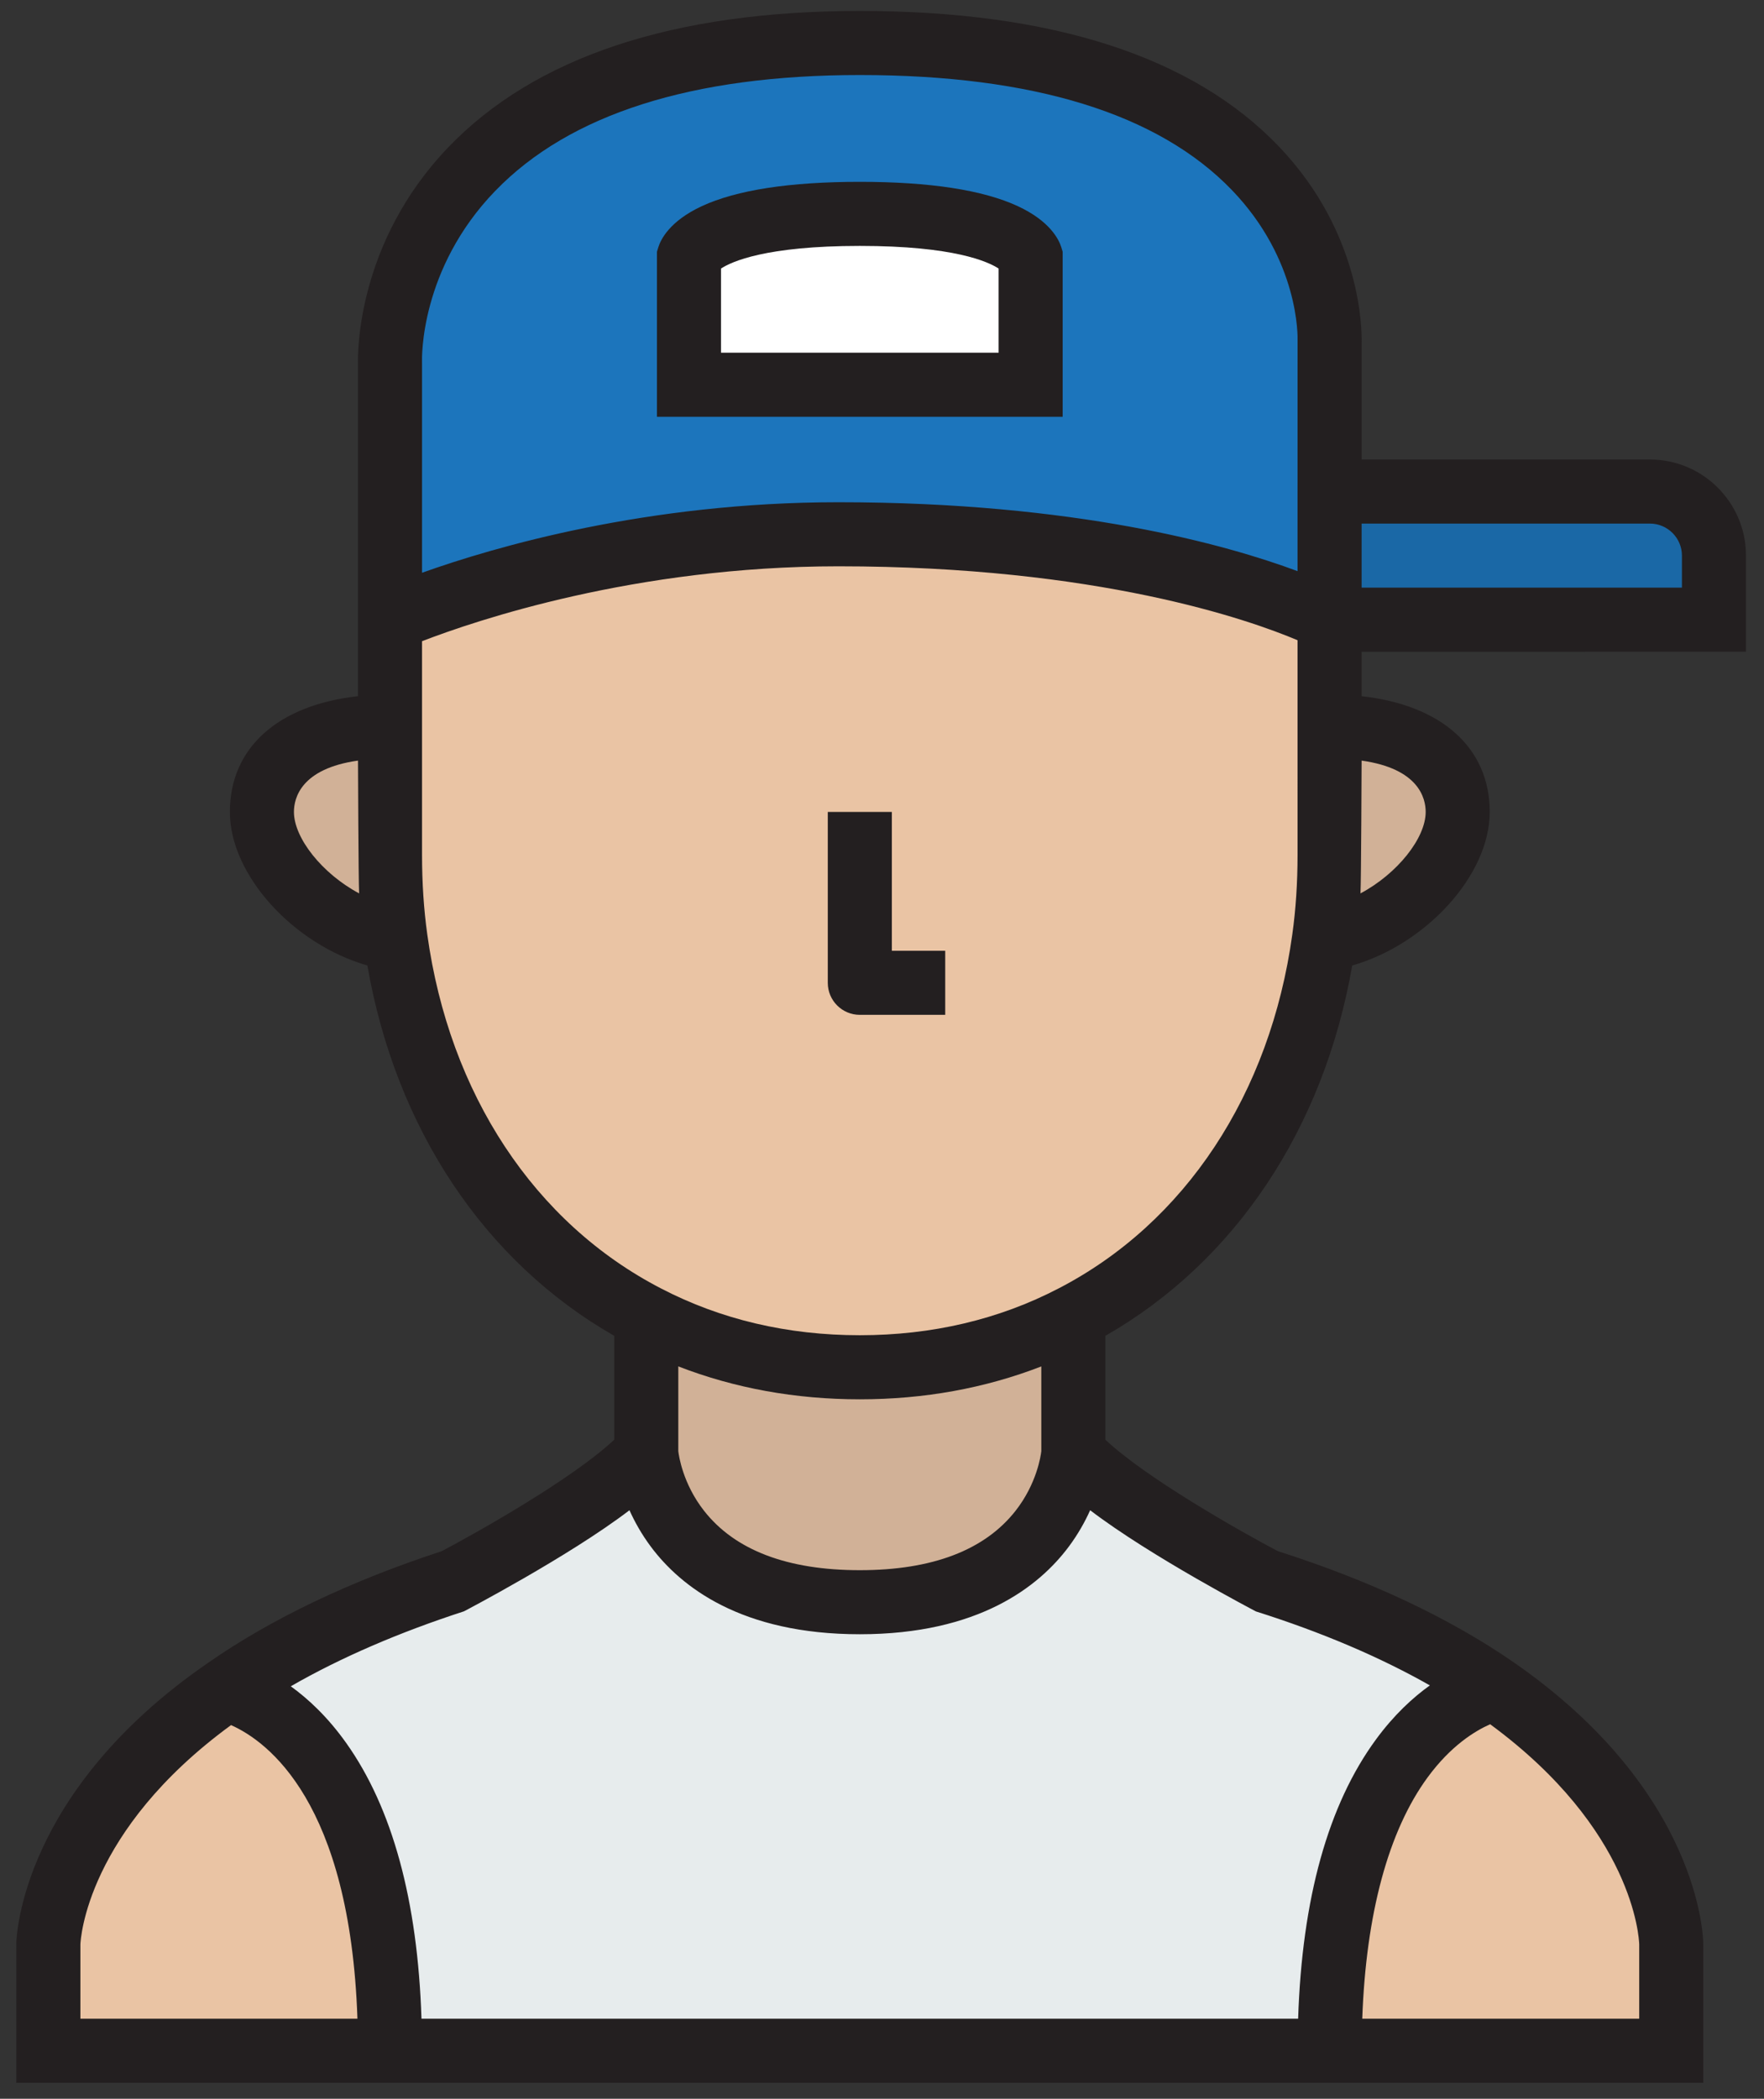 <svg height="113" viewBox="0 0 95 113" width="95" xmlns="http://www.w3.org/2000/svg"><rect x="0" y="0" width="95" height="113" fill="#333333" stroke="none"/><g fill="none" fill-rule="evenodd" transform="translate(.88 .59)"><path d="m91.425 29.325v3.45h-20.7v-6.9h17.25c1.909 0 3.45 1.541 3.45 3.45z" fill="#1a68a6"/><path d="m70.725 25.875v6.9s-8.533-4.6-26.45-4.6c-13.961 0-24.15 4.6-24.15 4.6v-13.8s-.759-17.25 25.3-17.25 25.3 16.1 25.3 16.1z" fill="#1c75bc"/><path d="m79.649 90.321c-1.518.391-8.924 3.128-8.924 19.504h-50.6c0-16.054-7.107-18.998-8.832-19.458 3.036-2.116 7.038-4.14 12.282-5.842 0 0 7.843-4.094 10.35-6.9 0 0 .506 8.05 11.5 8.05s11.5-8.05 11.5-8.05c2.507 2.806 10.35 6.9 10.35 6.9 5.313 1.679 9.338 3.703 12.374 5.796z" fill="#e7eced"/><path d="m89.125 104.075v5.75h-18.4c0-16.376 7.406-19.113 8.924-19.504 9.43 6.532 9.476 13.754 9.476 13.754z" fill="#eac4a4"/><path d="m20.125 109.825h-18.4v-5.75s.115-7.199 9.568-13.708c1.725.46 8.832 3.404 8.832 19.458z" fill="#eac4a4"/><g fill="#d1b197"><path d="m56.925 75.325v2.3s-.506 8.05-11.5 8.05-11.5-8.05-11.5-8.05v-2.3-5.014c3.358 1.748 7.222 2.714 11.5 2.714s8.142-.966 11.5-2.714z"/><path d="m70.725 38.525c3.818 0 6.9 1.426 6.9 4.6 0 2.944-3.634 6.348-7.199 6.831.207-1.472.299-2.99.299-4.531z"/><path d="m20.125 45.425c0 1.541.092 3.059.299 4.531-3.565-.483-7.199-3.887-7.199-6.831 0-3.174 3.082-4.6 6.9-4.6z"/></g><path d="m70.725 38.525v6.9c0 1.541-.092 3.059-.299 4.531-1.242 8.993-6.118 16.537-13.501 20.355-3.358 1.748-7.222 2.714-11.5 2.714s-8.142-.966-11.5-2.714c-7.383-3.818-12.259-11.362-13.501-20.355-.207-1.472-.299-2.99-.299-4.531v-6.9-5.75s10.189-4.6 24.15-4.6c17.917 0 26.45 4.6 26.45 4.6z" fill="#eac4a4"/><path d="m54.625 13.225v6.9h-9.2-9.2v-6.9s.713-2.3 9.2-2.3 9.2 2.3 9.2 2.3z" fill="#fff"/><path d="m93.15 34.5v-5.175c0-2.853-2.322-5.175-5.175-5.175h-15.525v-6.297c.017-.619.024-5.86-4.444-10.543-4.627-4.85-12.225-7.31-22.581-7.31-10.045 0-17.507 2.476-22.181 7.36-4.888 5.108-4.862 11.009-4.844 11.643v17.89c-4.299.476-6.9 2.772-6.9 6.232 0 3.418 3.446 7.134 7.405 8.268 1.529 8.779 6.308 15.947 13.295 19.94v5.59c-2.182 2.058-7.247 4.927-9.298 6.007-4.945 1.617-9.182 3.643-12.588 6.016-10.07 6.934-10.309 14.771-10.315 15.101l-0 7.503h90.85v-7.486c-.002-.331-.167-8.199-10.222-15.163-3.458-2.384-7.726-4.394-12.686-5.974-2.054-1.082-7.112-3.947-9.292-6.004v-5.59c6.989-3.996 11.768-11.165 13.295-19.94 3.959-1.134 7.405-4.849 7.405-8.267 0-3.46-2.601-5.756-6.9-6.232v-2.393zm-20.7-6.9h15.525c.951 0 1.725.774 1.725 1.725v1.725h-17.25zm-46.662-17.908c4.003-4.142 10.61-6.242 19.637-6.242 9.328 0 16.066 2.079 20.025 6.179 3.658 3.787 3.557 7.95 3.551 8.115l-.002 12.417c-3.811-1.42-11.937-3.711-24.725-3.711-10.298 0-18.53 2.407-22.425 3.798v-11.273l-.001-.067c-.007-.203-.122-5.014 3.939-9.216zm-10.838 33.433c0-.743.376-2.333 3.45-2.764 0 0 .023 6.469.061 7.15-1.987-1.059-3.511-2.977-3.511-4.386zm40.25 34.417c-.029.253-.246 1.751-1.381 3.203-1.664 2.127-4.488 3.205-8.394 3.205s-6.73-1.078-8.394-3.205c-1.135-1.451-1.352-2.95-1.381-3.203v-4.564c3.032 1.175 6.308 1.772 9.775 1.772 3.468 0 6.745-.597 9.775-1.771zm-51.75 26.553c.009-.242.316-6.107 8.113-11.804 1.97.875 6.407 4.138 6.807 15.808h-14.92zm83.95-.002v4.007h-14.916c.202-5.644 1.408-10.118 3.524-13 1.25-1.702 2.545-2.495 3.365-2.855 7.719 5.671 8.016 11.501 8.027 11.849zm-20.645-17.923c3.528 1.115 6.668 2.45 9.371 3.983-.928.663-1.938 1.596-2.899 2.905-2.58 3.513-3.986 8.571-4.196 15.042h-47.212c-.206-6.357-1.566-11.35-4.058-14.852-.984-1.383-2.027-2.359-2.981-3.047 2.68-1.54 5.805-2.892 9.327-4.036 0 0 5.652-2.952 8.913-5.443.279.62.649 1.287 1.149 1.958 1.605 2.153 4.861 4.719 11.256 4.719s9.65-2.566 11.256-4.719c.5-.671.87-1.338 1.149-1.958 3.261 2.491 8.925 5.447 8.925 5.447zm9.145-43.045c0 1.409-1.524 3.327-3.511 4.386.038-.682.061-7.15.061-7.15 3.074.431 3.45 2.021 3.45 2.764zm-6.9 2.3c0 1.515-.095 2.958-.283 4.295-1.186 8.59-5.773 15.536-12.589 19.061-3.211 1.671-6.813 2.519-10.704 2.519-3.891 0-7.492-.848-10.708-2.521-6.811-3.522-11.398-10.469-12.585-19.063-.187-1.332-.282-2.775-.282-4.291v-11.492c2.856-1.104 11.467-4.033 22.425-4.033 13.976 0 22.131 2.884 24.725 3.98z" fill="#231f20"/><path d="m47.15 43.125h-3.45v9.2c0 .953.772 1.725 1.725 1.725h4.6v-3.45h-2.875z" fill="#231f20"/><path d="m56.35 12.964-.077-.25c-.122-.393-.593-1.394-2.339-2.204-1.873-.869-4.736-1.31-8.509-1.31s-6.635.441-8.509 1.31c-1.745.81-2.217 1.811-2.339 2.204l-.077.25v8.886h21.85zm-3.45 5.436h-14.95v-4.531c.569-.373 2.416-1.219 7.475-1.219s6.906.846 7.475 1.219z" fill="#231f20"/></g></svg>